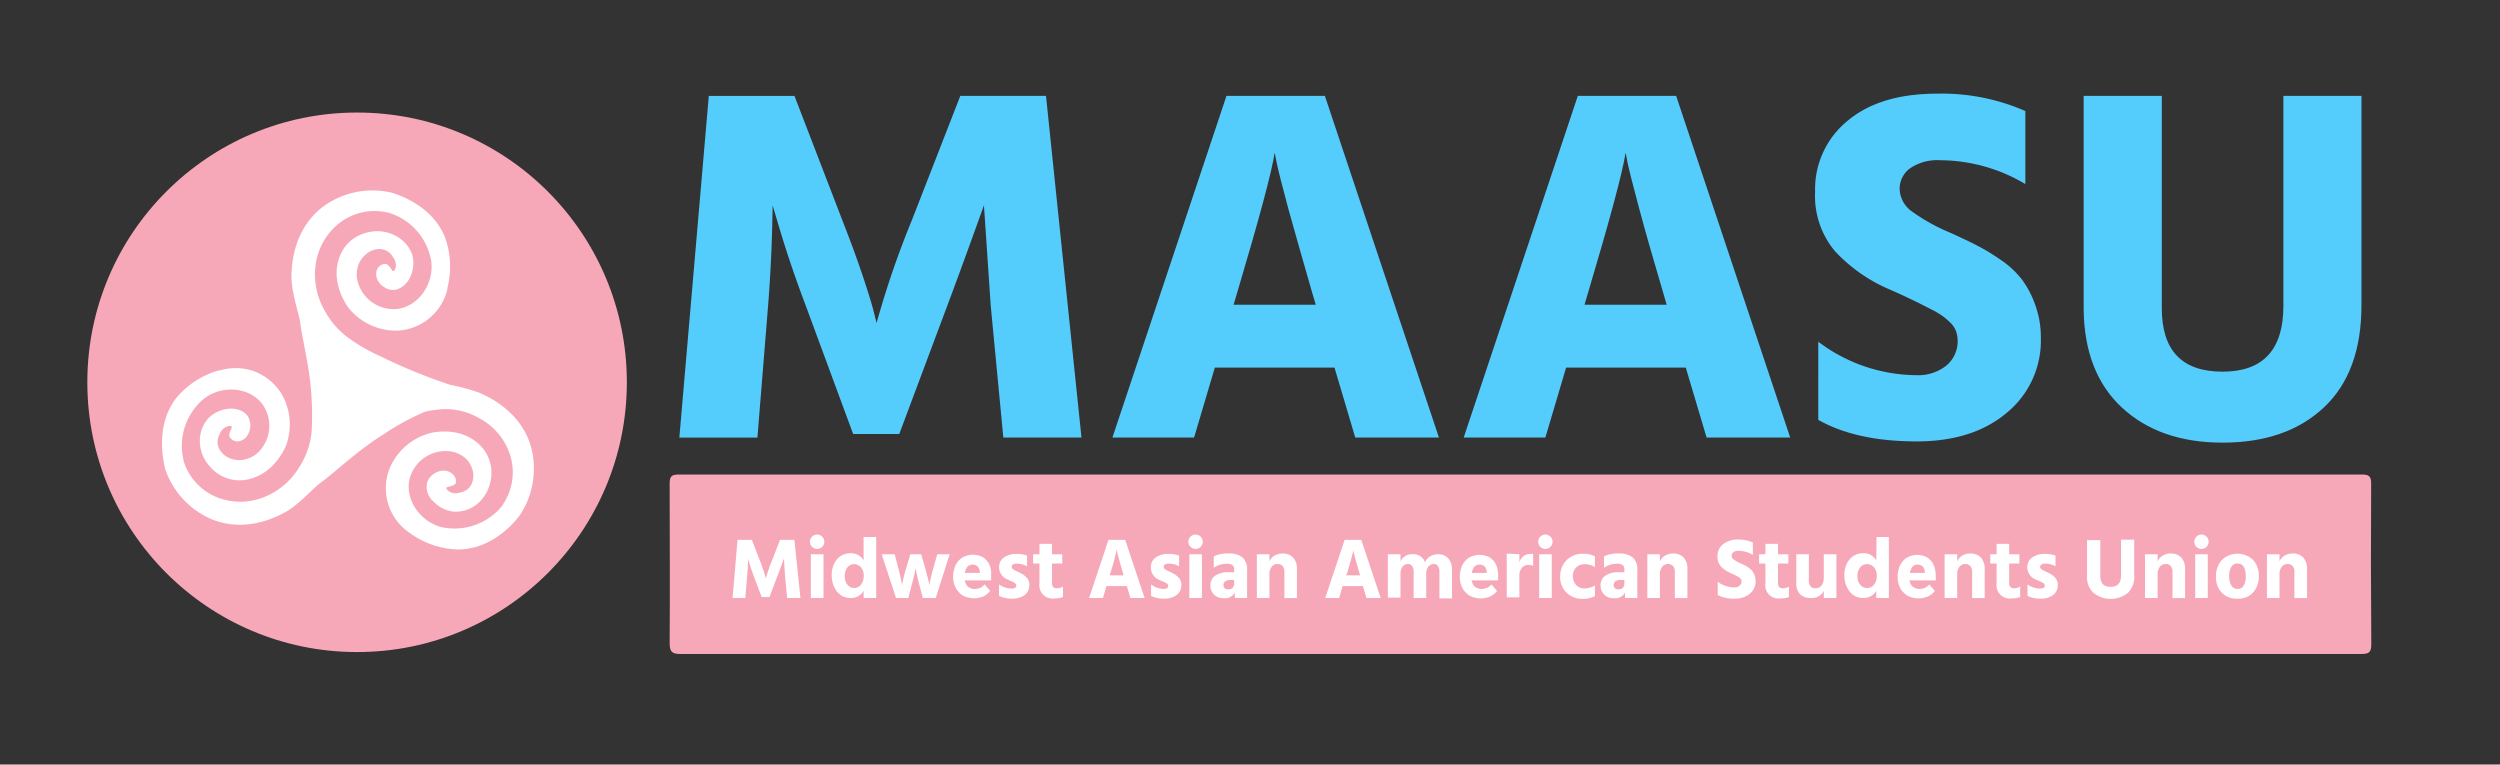 <?xml version="1.0" encoding="UTF-8" standalone="no"?>
<svg
   xmlns:dc="http://purl.org/dc/elements/1.1/"
   xmlns:cc="http://creativecommons.org/ns#"
   xmlns:rdf="http://www.w3.org/1999/02/22-rdf-syntax-ns#"
   xmlns:svg="http://www.w3.org/2000/svg"
   xmlns="http://www.w3.org/2000/svg"
   xmlns:sodipodi="http://sodipodi.sourceforge.net/DTD/sodipodi-0.dtd"
   xmlns:inkscape="http://www.inkscape.org/namespaces/inkscape"
   id="Layer_1"
   data-name="Layer 1"
   viewBox="0 0 348.09 106.45"
   version="1.1"
   sodipodi:docname="logo-text.svg"
   inkscape:version="1.0 (4035a4fb49, 2020-05-01)">
  <rect x="0" y="0" width="348.09" height="106.45" fill="#333333" stroke="none"/>
  <sodipodi:namedview
     inkscape:document-rotation="0"
     pagecolor="#ffffff"
     bordercolor="#666666"
     borderopacity="1"
     objecttolerance="10"
     gridtolerance="10"
     guidetolerance="10"
     inkscape:pageopacity="0"
     inkscape:pageshadow="2"
     inkscape:window-width="1900"
     inkscape:window-height="1020"
     id="namedview3306"
     showgrid="false"
     inkscape:zoom="3.6829556"
     inkscape:cx="175.11642"
     inkscape:cy="63.887074"
     inkscape:window-x="10"
     inkscape:window-y="50"
     inkscape:window-maximized="0"
     inkscape:current-layer="Layer_1" />
  <defs
     id="defs3219">
    <style
       id="style3217">.cls-1{fill:#404041;}.cls-2{fill:#d12329;}.cls-3{fill:#fff;}</style>
  </defs>
  <title
     id="title3221">Logo-wSymbol</title>
  <path
     class="cls-1"
     d="m 107.58,28.59 c 0,0 -0.07,3.95 -0.16,6 q -0.17,4.08 -0.47,7.92 l -1.49,18.42 H 94.59 l 4.1,-47.57 h 11.93 l 6.63,17.22 q 1.69,4.31 2.9,7.91 c 0.8,2.4 1.31,4.09 1.55,5.08 l 0.35,1.41 A 127.88,127.88 0 0 1 127,30.57 l 6.71,-17.22 h 11.93 l 4.94,47.57 H 139.7 L 137.94,42.5 137,28.59 c 0,0 -2.92,8.17 -5.08,13.91 l -6.71,17.93 h -6.42 L 112.17,42.5 c -0.94,-2.48 -1.87,-5.1 -2.75,-7.83 -0.67,-2.08 -1.84,-6.08 -1.84,-6.08 z"
     id="path3223"
     style="fill:#55cdfc;fill-opacity:1" />
  <path
     class="cls-1"
     d="m 188.7,60.92 -2.89,-9.74 h -16.66 l -2.89,9.74 h -11.37 l 15.88,-47.57 h 13.7 l 15.88,47.57 z M 171.76,42.43 h 11.44 l -0.5,-1.69 q -2,-6.93 -3.35,-11.79 c -0.87,-3.25 -1.4,-5.34 -1.59,-6.29 l -0.28,-1.41 q -0.57,3.88 -5.22,19.49 z"
     id="path3225"
     style="fill:#55cdfc;fill-opacity:1" />
  <path
     class="cls-1"
     d="m 237.62,60.92 -2.9,-9.74 h -16.66 l -2.89,9.74 H 203.8 l 15.89,-47.57 h 13.69 l 15.88,47.57 z m -17,-18.49 h 11.44 l -0.49,-1.69 q -2.06,-6.93 -3.36,-11.79 c -0.87,-3.25 -1.4,-5.34 -1.59,-6.29 l -0.28,-1.41 q -0.57,3.88 -5.22,19.49 z"
     id="path3227"
     style="fill:#55cdfc;fill-opacity:1" />
  <path
     class="cls-1"
     d="m 282,15.46 v 10.17 a 23.32,23.32 0 0 0 -11.86,-3.32 6.76,6.76 0 0 0 -4.2,1.13 3.52,3.52 0 0 0 -1.44,2.9 4,4 0 0 0 1.76,3.14 26.34,26.34 0 0 0 5.3,2.93 c 1.45,0.66 2.67,1.23 3.63,1.73 a 28.4,28.4 0 0 1 3.32,2 12.8,12.8 0 0 1 3,2.76 13.38,13.38 0 0 1 1.87,3.56 13.17,13.17 0 0 1 0.78,4.59 13,13 0 0 1 -4.73,10.41 q -4.73,4 -12.56,4 -8.4,0 -13.7,-3 V 47.58 a 22.89,22.89 0 0 0 13.7,4.66 6.32,6.32 0 0 0 4.09,-1.3 4.43,4.43 0 0 0 1.41,-4.77 3.18,3.18 0 0 0 -0.77,-1.2 10,10 0 0 0 -1.1,-0.95 11.69,11.69 0 0 0 -1.55,-0.92 l -1.73,-0.88 c -0.47,-0.24 -1.17,-0.57 -2.08,-1 -0.91,-0.43 -1.66,-0.75 -2.23,-1 a 22.24,22.24 0 0 1 -7.39,-5.22 11.9,11.9 0 0 1 -2.79,-8.26 12.28,12.28 0 0 1 4.52,-9.92 q 4.51,-3.78 12.49,-3.78 A 29,29 0 0 1 282,15.46 Z"
     id="path3229"
     style="fill:#55cdfc;fill-opacity:1" />
  <path
     class="cls-1"
     d="M 317.93,42.57 V 13.35 H 328.8 V 42.5 q 0,9.31 -5.22,14.22 -5.22,4.91 -14.12,4.91 -8.74,0 -14,-4.87 Q 290.2,51.89 290.12,43 V 13.35 H 301 v 29.57 q 0,8.84 8.47,8.83 8.47,-0.01 8.46,-9.18 z"
     id="path3231"
     style="fill:#55cdfc;fill-opacity:1" />
  <path
     style="fill:#f7a8b8;fill-opacity:1"
     class="cls-2"
     d="m 330.15,67.36 c 0,-1 -0.24,-1.29 -1.28,-1.29 q -117.18,0 -234.35,0 c -1.06,0 -1.28,0.28 -1.28,1.3 0,7.38 0.06,14.77 0,22.16 0,1.31 0.39,1.53 1.59,1.53 q 58.46,0 116.9,0 58.44,0 117,0 c 1.12,0 1.45,-0.22 1.44,-1.4 q -0.09,-11.16 -0.02,-22.3 z"
     id="path3233" />
  <circle
     style="fill:#f7a8b8;fill-opacity:1"
     class="cls-2"
     cx="49.72"
     cy="53.23"
     r="37.56"
     id="circle3301" />
  <g
     style="fill:#ffffff"
     id="g1260">
    <path
       id="path3235"
       d="M102,83.26l.69-8.09h2l1.13,2.93c.19.49.35.93.49,1.34s.22.7.26.87l.06.24a21.86,21.86,0,0,1,.84-2.45l1.14-2.93h2l.84,8.09h-1.85l-.3-3.13-.15-2.37q-.31.9-.87,2.37l-1.14,3h-1.09l-1.13-3c-.18-.5-.34-.94-.46-1.34s-.22-.66-.26-.81l-.06-.22c0,.57,0,1.36-.1,2.37l-.26,3.13Z"
       class="cls-3"
       style="fill:#ffffff" />
    <path
       id="path3237"
       d="M113.06,76.13a1,1,0,1,1,.72.3A1,1,0,0,1,113.06,76.13Zm-.16,7.13V77.17h1.76v6.09Z"
       class="cls-3"
       style="fill:#ffffff" />
    <path
       id="path3239"
       d="M120.24,74.77H122v8.49h-1.75v-1a2,2,0,0,1-1.83,1,2.3,2.3,0,0,1-1.9-.92,3.56,3.56,0,0,1-.71-2.21,3.3,3.3,0,0,1,.74-2.27,2.45,2.45,0,0,1,1.89-.83,2,2,0,0,1,1.81,1Zm-1.35,7.1a1.21,1.21,0,0,0,1-.47,2,2,0,0,0,.37-1.25,1.68,1.68,0,0,0-.4-1.18,1.29,1.29,0,0,0-1-.42A1.16,1.16,0,0,0,118,79a1.85,1.85,0,0,0-.38,1.23,1.76,1.76,0,0,0,.39,1.19A1.18,1.18,0,0,0,118.89,81.87Z"
       class="cls-3"
       style="fill:#ffffff" />
    <path
       id="path3241"
       d="M124.76,83.26l-2-6.09h1.81l.53,2c.13.5.24,1,.32,1.36s.14.68.16.83l0,.23a16.36,16.36,0,0,1,.58-2.42l.59-2h1.51l.58,2c.14.51.26,1,.36,1.37s.16.68.18.84l0,.21a17.53,17.53,0,0,1,.56-2.42l.56-2h1.73l-1.94,6.09h-1.8l-.53-2c-.11-.44-.21-.84-.29-1.22s-.14-.64-.17-.8l0-.24a21.64,21.64,0,0,1-.51,2.26l-.52,2Z"
       class="cls-3"
       style="fill:#ffffff" />
    <path
       id="path3243"
       d="M138,80.81h-3.68a1.5,1.5,0,0,0,.17.47,1.2,1.2,0,0,0,.29.41,1.3,1.3,0,0,0,.41.22,1.2,1.2,0,0,0,.46.1h.08a2,2,0,0,0,.38-.05,2.07,2.07,0,0,0,.37-.11,1.28,1.28,0,0,0,.33-.21,1.82,1.82,0,0,0,.28-.27l.78.9a2,2,0,0,1-.41.42A2.34,2.34,0,0,1,137,83a3.2,3.2,0,0,1-.64.21,2.87,2.87,0,0,1-.66.09h-.15a3.31,3.31,0,0,1-.76-.11,2.14,2.14,0,0,1-1.26-.72,2.34,2.34,0,0,1-.43-.58,2.84,2.84,0,0,1-.27-.69,2.75,2.75,0,0,1-.12-.73v-.21s0,0,0-.08a3.31,3.31,0,0,1,.11-.76,3.5,3.5,0,0,1,.23-.73,2.64,2.64,0,0,1,.41-.59,2.45,2.45,0,0,1,.53-.47,2.9,2.9,0,0,1,.68-.28,2.94,2.94,0,0,1,.72-.11h.14a2.67,2.67,0,0,1,.69.1,2.44,2.44,0,0,1,.64.25,2.39,2.39,0,0,1,.5.43,2.18,2.18,0,0,1,.38.55,3,3,0,0,1,.22.7A3.53,3.53,0,0,1,138,80a.28.28,0,0,1,0,.09Zm-1.58-1.21v0a1.18,1.18,0,0,0-.08-.38,1,1,0,0,0-.19-.33,1,1,0,0,0-.32-.2.92.92,0,0,0-.37-.08h-.1a1,1,0,0,0-.37.09.78.78,0,0,0-.3.22,1.43,1.43,0,0,0-.23.41,2.25,2.25,0,0,0-.12.44h2.08Z"
       class="cls-3"
       style="fill:#ffffff" />
    <path
       id="path3245"
       d="M143,77.35v1.5a3,3,0,0,0-1.49-.37.76.76,0,0,0-.48.13.39.39,0,0,0-.17.32.36.36,0,0,0,.06.2.9.9,0,0,0,.2.18l.27.15.35.16.35.17a3,3,0,0,1,.89.67,1.4,1.4,0,0,1,.33,1,1.63,1.63,0,0,1-.64,1.39,2.79,2.79,0,0,1-1.72.5,4.09,4.09,0,0,1-1.85-.38V81.37a3,3,0,0,0,1.75.58q.66,0,.66-.42a.36.36,0,0,0-.06-.2.51.51,0,0,0-.2-.18A1.71,1.71,0,0,0,141,81l-.35-.15-.35-.16A1.84,1.84,0,0,1,139.11,79a1.59,1.59,0,0,1,.68-1.38,2.83,2.83,0,0,1,1.68-.49A4.32,4.32,0,0,1,143,77.35Z"
       class="cls-3"
       style="fill:#ffffff" />
    <path
       id="path3247"
       d="M146.48,78.46v2.79a.63.63,0,0,0,.19.5.68.68,0,0,0,.48.16,1.51,1.51,0,0,0,.85-.24v1.46a3.2,3.2,0,0,1-1.2.19,1.83,1.83,0,0,1-2.07-2.08V78.46h-.88V77.17h.88V75.73h1.75v1.44h1.42v1.29Z"
       class="cls-3"
       style="fill:#ffffff" />
    <path
       id="path3249"
       d="M157.39,83.26l-.49-1.66h-2.84l-.49,1.66h-1.93l2.7-8.09h2.33l2.7,8.09Zm-2.88-3.15h1.94l-.08-.28q-.35-1.18-.57-2c-.15-.55-.24-.91-.27-1.07l-.05-.24a32.58,32.58,0,0,1-.89,3.32Z"
       class="cls-3"
       style="fill:#ffffff" />
    <path
       id="path3251"
       d="M164.17,77.35v1.5a3,3,0,0,0-1.49-.37.74.74,0,0,0-.48.13.39.39,0,0,0-.17.32.36.36,0,0,0,.06.2.72.72,0,0,0,.2.18l.26.15.35.16c.15.07.27.12.35.17a2.85,2.85,0,0,1,.89.67,1.36,1.36,0,0,1,.34,1,1.64,1.64,0,0,1-.65,1.39,2.75,2.75,0,0,1-1.72.5,4,4,0,0,1-1.84-.38V81.37A3,3,0,0,0,162,82q.66,0,.66-.42a.36.36,0,0,0-.06-.2.48.48,0,0,0-.21-.18,1.34,1.34,0,0,0-.26-.14l-.35-.15-.35-.16A1.85,1.85,0,0,1,160.24,79a1.62,1.62,0,0,1,.68-1.38,2.84,2.84,0,0,1,1.69-.49A4.39,4.39,0,0,1,164.17,77.35Z"
       class="cls-3"
       style="fill:#ffffff" />
    <path
       id="path3253"
       d="M165.75,76.13a1,1,0,1,1,.72.3A1,1,0,0,1,165.75,76.13Zm-.15,7.13V77.17h1.75v6.09Z"
       class="cls-3"
       style="fill:#ffffff" />
    <path
       id="path3255"
       d="M169,79.05V77.47a4.29,4.29,0,0,1,2.07-.4,2.9,2.9,0,0,1,1.94.55,2.22,2.22,0,0,1,.63,1.74v3.9h-1.71v-.75a1.53,1.53,0,0,1-1.52.78,1.83,1.83,0,0,1-1.38-.5,1.74,1.74,0,0,1-.5-1.26,1.6,1.6,0,0,1,.64-1.36,3.08,3.08,0,0,1,1.9-.49h.77v-.42c0-.51-.34-.77-1-.77A3.25,3.25,0,0,0,169,79.05Zm2.84,1.71h-.56a1.13,1.13,0,0,0-.69.19.62.62,0,0,0-.24.5c0,.4.24.61.71.61a.75.75,0,0,0,.58-.23.92.92,0,0,0,.2-.62Z"
       class="cls-3"
       style="fill:#ffffff" />
    <path
       id="path3257"
       d="M176.75,77.17v1a1.76,1.76,0,0,1,.7-.8,2.11,2.11,0,0,1,1.14-.3,1.92,1.92,0,0,1,1.46.56,2.31,2.31,0,0,1,.53,1.64v4h-1.75V79.63a1.24,1.24,0,0,0-.25-.82.91.91,0,0,0-.71-.28,1,1,0,0,0-.8.38,1.73,1.73,0,0,0-.32,1.13v3.22H175V77.17Z"
       class="cls-3"
       style="fill:#ffffff" />
    <path
       id="path3259"
       d="M190.26,83.26l-.49-1.66h-2.83l-.49,1.66h-1.93l2.7-8.09h2.32l2.7,8.09Zm-2.88-3.15h2l-.09-.28q-.35-1.18-.57-2c-.15-.55-.24-.91-.27-1.07l0-.24c-.07.44-.36,1.55-.89,3.32Z"
       class="cls-3"
       style="fill:#ffffff" />
    <path
       id="path3261"
       d="M195,77.17v1a1.75,1.75,0,0,1,1.71-1,1.66,1.66,0,0,1,1.71,1.16,1.64,1.64,0,0,1,.68-.85,2.1,2.1,0,0,1,1.13-.31,1.83,1.83,0,0,1,1.42.57,2.4,2.4,0,0,1,.52,1.68v3.9h-1.75V79.65a1.48,1.48,0,0,0-.2-.82.68.68,0,0,0-.59-.3,1,1,0,0,0-.73.33,1.7,1.7,0,0,0-.32,1.18v3.22h-1.75V79.65a1.48,1.48,0,0,0-.2-.82.67.67,0,0,0-.59-.3,1,1,0,0,0-.73.33A1.7,1.7,0,0,0,195,80v3.22h-1.76V77.17Z"
       class="cls-3"
       style="fill:#ffffff" />
    <path
       id="path3263"
       d="M208.58,80.81h-3.69a1.8,1.8,0,0,0,.17.47,1.11,1.11,0,0,0,.7.63,1.24,1.24,0,0,0,.46.1h.09a2.09,2.09,0,0,0,.38-.05,1.94,1.94,0,0,0,.36-.11,1,1,0,0,0,.33-.21,1.45,1.45,0,0,0,.28-.27l.78.9a1.94,1.94,0,0,1-.4.42,2.14,2.14,0,0,1-.5.33,3.08,3.08,0,0,1-.63.21,3,3,0,0,1-.66.09h-.16a3.23,3.23,0,0,1-.75-.11,2.88,2.88,0,0,1-.71-.26,2.74,2.74,0,0,1-.55-.46,2.4,2.4,0,0,1-.44-.58,3.31,3.31,0,0,1-.27-.69,3.16,3.16,0,0,1-.11-.73v-.21a.19.19,0,0,1,0-.08,3.24,3.24,0,0,1,.1-.76,5.31,5.31,0,0,1,.23-.73,3,3,0,0,1,.41-.59,2.71,2.71,0,0,1,.53-.47,2.9,2.9,0,0,1,.68-.28,3.08,3.08,0,0,1,.72-.11h.15a2.67,2.67,0,0,1,.69.1,2.59,2.59,0,0,1,.64.25,2.68,2.68,0,0,1,.5.43,2.18,2.18,0,0,1,.38.55,3.64,3.64,0,0,1,.22.7,3.53,3.53,0,0,1,.09.73s0,.06,0,.09ZM207,79.6v0a1,1,0,0,0-.08-.38,1,1,0,0,0-.18-.33,1,1,0,0,0-.33-.2.88.88,0,0,0-.37-.08h-.09a.87.87,0,0,0-.37.09.91.91,0,0,0-.31.22,1.42,1.42,0,0,0-.22.41,1.39,1.39,0,0,0-.12.44H207Z"
       class="cls-3"
       style="fill:#ffffff" />
    <path
       id="path3265"
       d="M211.55,77.17V78.3a1.7,1.7,0,0,1,.55-.84,1.37,1.37,0,0,1,.91-.32,1.5,1.5,0,0,1,.46,0v1.65a1.59,1.59,0,0,0-.66-.13,1.17,1.17,0,0,0-.92.41,1.68,1.68,0,0,0-.34,1.1v3h-1.76l0-6.09Z"
       class="cls-3"
       style="fill:#ffffff" />
    <path
       id="path3267"
       d="M214.46,76.13a1,1,0,1,1,.72.3A1,1,0,0,1,214.46,76.13Zm-.15,7.13V77.17h1.75v6.09Z"
       class="cls-3"
       style="fill:#ffffff" />
    <path
       id="path3269"
       d="M219,80.23a1.85,1.85,0,0,0,.48,1.25,1.51,1.51,0,0,0,1.14.45,2.74,2.74,0,0,0,1.45-.42V83a3.47,3.47,0,0,1-1.7.38,3.12,3.12,0,0,1-2.26-.87,3,3,0,0,1-.88-2.25,3.21,3.21,0,0,1,.88-2.26,3.17,3.17,0,0,1,2.37-.89,3.3,3.3,0,0,1,1.59.35v1.5a2.55,2.55,0,0,0-1.41-.4,1.65,1.65,0,0,0-1.19.44A1.72,1.72,0,0,0,219,80.23Z"
       class="cls-3"
       style="fill:#ffffff" />
    <path
       id="path3271"
       d="M223.33,79.05V77.47a4.29,4.29,0,0,1,2.07-.4,2.9,2.9,0,0,1,1.94.55,2.22,2.22,0,0,1,.63,1.74v3.9h-1.71v-.75a1.52,1.52,0,0,1-1.51.78,1.84,1.84,0,0,1-1.39-.5,1.74,1.74,0,0,1-.5-1.26,1.6,1.6,0,0,1,.64-1.36,3.08,3.08,0,0,1,1.9-.49h.77v-.42c0-.51-.34-.77-1-.77A3.25,3.25,0,0,0,223.33,79.05Zm2.84,1.71h-.56a1.13,1.13,0,0,0-.69.19.62.62,0,0,0-.24.5c0,.4.24.61.71.61a.75.75,0,0,0,.58-.23.92.92,0,0,0,.2-.62Z"
       class="cls-3"
       style="fill:#ffffff" />
    <path
       id="path3273"
       d="M231.12,77.17v1a1.76,1.76,0,0,1,.7-.8,2.11,2.11,0,0,1,1.14-.3,1.92,1.92,0,0,1,1.46.56,2.31,2.31,0,0,1,.53,1.64v4H233.2V79.63a1.24,1.24,0,0,0-.25-.82.91.91,0,0,0-.71-.28,1,1,0,0,0-.8.38,1.73,1.73,0,0,0-.32,1.13v3.22h-1.75V77.17Z"
       class="cls-3"
       style="fill:#ffffff" />
    <path
       id="path3275"
       d="M244.06,75.53v1.73a3.94,3.94,0,0,0-2-.57,1.11,1.11,0,0,0-.71.2.57.57,0,0,0-.25.49.66.66,0,0,0,.3.53,4.37,4.37,0,0,0,.9.5l.62.29a5.92,5.92,0,0,1,.56.35,2.35,2.35,0,0,1,.51.47,2.48,2.48,0,0,1,.32.61,2.45,2.45,0,0,1,.13.78,2.22,2.22,0,0,1-.81,1.77,3.18,3.18,0,0,1-2.13.67,4.71,4.71,0,0,1-2.33-.5V81a3.88,3.88,0,0,0,2.33.79,1,1,0,0,0,.69-.22.7.7,0,0,0,.28-.58.59.59,0,0,0,0-.23.41.41,0,0,0-.13-.2,1.41,1.41,0,0,0-.18-.17l-.27-.15-.29-.15-.36-.17-.37-.17a3.75,3.75,0,0,1-1.26-.89,2,2,0,0,1-.47-1.4,2.07,2.07,0,0,1,.77-1.69,3.25,3.25,0,0,1,2.12-.64A5,5,0,0,1,244.06,75.53Z"
       class="cls-3"
       style="fill:#ffffff" />
    <path
       id="path3277"
       d="M247.56,78.46v2.79a.67.67,0,0,0,.18.5.72.72,0,0,0,.49.16,1.53,1.53,0,0,0,.85-.24v1.46a3.2,3.2,0,0,1-1.2.19,1.83,1.83,0,0,1-2.07-2.08V78.46h-.88V77.17h.88V75.73h1.75v1.44H249v1.29Z"
       class="cls-3"
       style="fill:#ffffff" />
    <path
       id="path3279"
       d="M253.94,77.17h1.75v6.09h-1.75v-1a1.85,1.85,0,0,1-1.85,1,2,2,0,0,1-1.46-.53,2.07,2.07,0,0,1-.52-1.54V77.17h1.75v3.68c0,.71.31,1.06.94,1.06s1.14-.5,1.14-1.52Z"
       class="cls-3"
       style="fill:#ffffff" />
    <path
       id="path3281"
       d="M261.28,74.77H263v8.49h-1.75v-1a2,2,0,0,1-1.82,1,2.31,2.31,0,0,1-1.91-.92,3.56,3.56,0,0,1-.71-2.21,3.3,3.3,0,0,1,.74-2.27,2.45,2.45,0,0,1,1.89-.83,2,2,0,0,1,1.81,1Zm-1.34,7.1a1.19,1.19,0,0,0,1-.47,1.94,1.94,0,0,0,.37-1.25,1.64,1.64,0,0,0-.4-1.18,1.29,1.29,0,0,0-1-.42A1.19,1.19,0,0,0,259,79a1.84,1.84,0,0,0-.37,1.23,1.75,1.75,0,0,0,.38,1.19A1.2,1.2,0,0,0,259.94,81.87Z"
       class="cls-3"
       style="fill:#ffffff" />
    <path
       id="path3283"
       d="M269.54,80.81h-3.69a1.5,1.5,0,0,0,.17.47,1.36,1.36,0,0,0,.3.41,1.61,1.61,0,0,0,.86.32h.09a1.9,1.9,0,0,0,.37-.05,2.07,2.07,0,0,0,.37-.11,1.13,1.13,0,0,0,.33-.21,1.45,1.45,0,0,0,.28-.27l.78.9a1.94,1.94,0,0,1-.4.42,2.37,2.37,0,0,1-.5.33,3.31,3.31,0,0,1-.63.21,3,3,0,0,1-.66.09h-.16a3.31,3.31,0,0,1-.76-.11,2.94,2.94,0,0,1-.7-.26,2.74,2.74,0,0,1-.55-.46,2.4,2.4,0,0,1-.44-.58,3.31,3.31,0,0,1-.27-.69,3.16,3.16,0,0,1-.11-.73v-.21a.19.19,0,0,1,0-.08,3.24,3.24,0,0,1,.1-.76,4.22,4.22,0,0,1,.23-.73,3,3,0,0,1,.41-.59,2.45,2.45,0,0,1,.53-.47,2.9,2.9,0,0,1,.68-.28,2.94,2.94,0,0,1,.72-.11H267a2.67,2.67,0,0,1,.69.1,2.59,2.59,0,0,1,.64.25,3,3,0,0,1,.5.43,2.12,2.12,0,0,1,.37.55,3,3,0,0,1,.23.7,3.53,3.53,0,0,1,.09.73s0,.06,0,.09ZM268,79.6v0a1.18,1.18,0,0,0-.08-.38,1,1,0,0,0-.18-.33,1,1,0,0,0-.33-.2.88.88,0,0,0-.37-.08h-.1a.87.87,0,0,0-.36.09.82.82,0,0,0-.31.22,1.22,1.22,0,0,0-.22.41,1.78,1.78,0,0,0-.13.44H268Z"
       class="cls-3"
       style="fill:#ffffff" />
    <path
       id="path3285"
       d="M272.51,77.17v1a1.76,1.76,0,0,1,.7-.8,2.11,2.11,0,0,1,1.14-.3,1.92,1.92,0,0,1,1.46.56,2.31,2.31,0,0,1,.53,1.64v4h-1.75V79.63a1.19,1.19,0,0,0-.26-.82.87.87,0,0,0-.7-.28,1,1,0,0,0-.8.38,1.73,1.73,0,0,0-.32,1.13v3.22h-1.75V77.17Z"
       class="cls-3"
       style="fill:#ffffff" />
    <path
       id="path3287"
       d="M279.75,78.46v2.79a.63.63,0,0,0,.19.5.68.68,0,0,0,.48.16,1.57,1.57,0,0,0,.86-.24v1.46a3.27,3.27,0,0,1-1.2.19A1.84,1.84,0,0,1,278,81.24V78.46h-.88V77.17H278V75.73h1.75v1.44h1.42v1.29Z"
       class="cls-3"
       style="fill:#ffffff" />
    <path
       id="path3289"
       d="M286.2,77.35v1.5a3,3,0,0,0-1.49-.37.74.74,0,0,0-.48.13.39.39,0,0,0-.17.32.36.36,0,0,0,.06.2.72.72,0,0,0,.2.18l.26.15.35.16c.15.07.27.12.35.17a2.85,2.85,0,0,1,.89.67,1.36,1.36,0,0,1,.34,1,1.64,1.64,0,0,1-.65,1.39,2.75,2.75,0,0,1-1.72.5,4,4,0,0,1-1.84-.38V81.37a3,3,0,0,0,1.75.58q.66,0,.66-.42a.36.36,0,0,0-.06-.2.48.48,0,0,0-.21-.18,1.34,1.34,0,0,0-.26-.14l-.35-.15-.35-.16A1.85,1.85,0,0,1,282.27,79a1.62,1.62,0,0,1,.68-1.38,2.84,2.84,0,0,1,1.69-.49A4.39,4.39,0,0,1,286.2,77.35Z"
       class="cls-3"
       style="fill:#ffffff" />
    <path
       id="path3291"
       d="M295.32,80.14v-5h1.84v5a3.14,3.14,0,0,1-.88,2.41,3.85,3.85,0,0,1-4.79,0,3,3,0,0,1-.9-2.34v-5h1.85v5q0,1.5,1.44,1.5T295.32,80.14Z"
       class="cls-3"
       style="fill:#ffffff" />
    <path
       id="path3293"
       d="M300.42,77.17v1a1.7,1.7,0,0,1,.7-.8,2,2,0,0,1,1.13-.3,1.94,1.94,0,0,1,1.47.56,2.31,2.31,0,0,1,.52,1.64v4h-1.75V79.63a1.18,1.18,0,0,0-.25-.82.89.89,0,0,0-.71-.28,1,1,0,0,0-.8.38,1.73,1.73,0,0,0-.31,1.13v3.22h-1.76V77.17Z"
       class="cls-3"
       style="fill:#ffffff" />
    <path
       id="path3295"
       d="M305.81,76.13a1,1,0,1,1,.72.3A1,1,0,0,1,305.81,76.13Zm-.16,7.13V77.17h1.75v6.09Z"
       class="cls-3"
       style="fill:#ffffff" />
    <path
       id="path3297"
       d="M311.53,83.35a2.81,2.81,0,0,1-2.2-.85,3.14,3.14,0,0,1-.79-2.21,3.36,3.36,0,0,1,.82-2.31,3.14,3.14,0,0,1,4.37,0,3.25,3.25,0,0,1,.78,2.24,3.29,3.29,0,0,1-.79,2.27A2.74,2.74,0,0,1,311.53,83.35Zm0-4.89a.93.93,0,0,0-.86.49,2.41,2.41,0,0,0-.29,1.27,2.55,2.55,0,0,0,.29,1.28,1,1,0,0,0,.88.5.92.92,0,0,0,.86-.49,2.45,2.45,0,0,0,.28-1.26C312.68,79.05,312.3,78.46,311.52,78.46Z"
       class="cls-3"
       style="fill:#ffffff" />
    <path
       id="path3299"
       d="M317.39,77.17v1a1.7,1.7,0,0,1,.7-.8,2.07,2.07,0,0,1,1.13-.3,1.93,1.93,0,0,1,1.47.56,2.31,2.31,0,0,1,.53,1.64v4h-1.76V79.63a1.18,1.18,0,0,0-.25-.82.89.89,0,0,0-.71-.28,1,1,0,0,0-.79.38,1.68,1.68,0,0,0-.32,1.13v3.22h-1.75V77.17Z"
       class="cls-3"
       style="fill:#ffffff" />
    <path
       id="path3303"
       d="M62.62,53.56a78.06,78.06,0,0,1-9.76-4,24.62,24.62,0,0,1-4.19-2.4,11.4,11.4,0,0,1-3.54-4.06A10,10,0,0,1,43.93,37a8.87,8.87,0,0,1,3.16-5.81A8,8,0,0,1,54,29.6l.06,0a8.51,8.51,0,0,1,6,6.87c.35,3.22-1.93,6.29-4.87,6.56a5.18,5.18,0,0,1-5.49-4.3,4.09,4.09,0,0,1,.3-2.09,3.43,3.43,0,0,1,1-1.27,2.79,2.79,0,0,1,1.41-.66,2.15,2.15,0,0,1,2.29,1.06,1.87,1.87,0,0,1,.43,1.12c0,.32-.13.81-.36.85s-.49-.86-1.09-1a1.31,1.31,0,0,0-1.18.77,1.81,1.81,0,0,0,.16,1.62,2.16,2.16,0,0,0,.8.83,2.29,2.29,0,0,0,1.42.41,2.59,2.59,0,0,0,1.58-.84,3.3,3.3,0,0,0,.75-1.17,4.54,4.54,0,0,0,.19-2.9A4.77,4.77,0,0,0,55,32.79a5.3,5.3,0,0,0-3.41-.51,5.58,5.58,0,0,0-3.17,1.63,5.76,5.76,0,0,0-1.33,2.44c-.91,3.31,1.27,6.29,1.42,6.49a8.48,8.48,0,0,0,6.6,3.2,7.51,7.51,0,0,0,7.19-5.81l0-.15a12,12,0,0,0-.33-7c-1.94-4.92-7.5-6.27-7.73-6.32a11.64,11.64,0,0,0-9.44,2.15c-4,3.21-4.17,8-4.22,9.37-.06,2.17.92,5,1.23,6.6V45c.35,2.61,1.38,6.41,1.57,10.42a38.22,38.22,0,0,1,0,4.8,11,11,0,0,1-1.66,4.74,10.07,10.07,0,0,1-4.68,4.14,8.87,8.87,0,0,1-6.6.23,8,8,0,0,1-4.88-5.16.64.64,0,0,0,0-.07,8.54,8.54,0,0,1,2.9-8.64c2.59-1.93,6.4-1.52,8.11.87a5.17,5.17,0,0,1-.91,6.91,4.17,4.17,0,0,1-1.95.81,3.63,3.63,0,0,1-1.6-.2,2.87,2.87,0,0,1-1.28-.89,2.27,2.27,0,0,1-.54-1.32,2.34,2.34,0,0,1,.29-1.19,1.89,1.89,0,0,1,.75-.93c.28-.16.76-.31.92-.13s-.5.86-.28,1.43a1.28,1.28,0,0,0,1.26.63,1.79,1.79,0,0,0,1.31-1,2.53,2.53,0,0,0-.06-2.54A2.52,2.52,0,0,0,33,57a3.18,3.18,0,0,0-1.38-.06A4.54,4.54,0,0,0,29,58.25a4.73,4.73,0,0,0-1.17,3.39,5.22,5.22,0,0,0,1.3,3.2,5.4,5.4,0,0,0,5.78,1.81c3.32-.89,4.78-4.28,4.88-4.52a8.5,8.5,0,0,0-.6-7.31,7.73,7.73,0,0,0-4.1-3.23,7.86,7.86,0,0,0-4.55,0l-.15,0a12.07,12.07,0,0,0-5.86,3.84C21.31,59.62,23,65.09,23,65.32a11.71,11.71,0,0,0,6.64,7.05c4.82,1.83,9-.47,10.21-1.13,1.76-1,3.53-3.06,4.76-4l.14-.1c2.13-1.6,5-4.36,8.41-6.51a36.31,36.31,0,0,1,6-3.3,8.08,8.08,0,0,1,1.39-.24,9.27,9.27,0,0,1,6.14,1.12A8.88,8.88,0,0,1,71,63.27a8,8,0,0,1-1,7l0,.06a8.54,8.54,0,0,1-8.59,3.05c-3.12-.85-5.14-4.1-4.32-6.92a5.19,5.19,0,0,1,6-3.55,4.1,4.1,0,0,1,1.83,1,3.57,3.57,0,0,1,.83,1.38,2.8,2.8,0,0,1,.09,1.55,2.28,2.28,0,0,1-.7,1.25,2.39,2.39,0,0,1-1.12.49,1.8,1.8,0,0,1-1.19,0c-.3-.12-.72-.42-.67-.65s1-.14,1.3-.66A1.29,1.29,0,0,0,63,66a1.77,1.77,0,0,0-1.56-.44,2.27,2.27,0,0,0-1.07.44,2.31,2.31,0,0,0-.89,1.17,2.56,2.56,0,0,0,.2,1.78A3.12,3.12,0,0,0,60.54,70a4.43,4.43,0,0,0,2.63,1.24,4.7,4.7,0,0,0,3.39-1.17,5.29,5.29,0,0,0,1.72-3,5.41,5.41,0,0,0-2.14-5.67c-2.75-2.06-6.32-1.12-6.57-1a8.47,8.47,0,0,0-5.39,5A7.49,7.49,0,0,0,57,74.17l.12.09a12,12,0,0,0,6.63,2.25c5.29,0,8.58-4.69,8.71-4.89A11.74,11.74,0,0,0,73.88,62c-1.51-4.82-5.88-6.76-7.19-7.34A33,33,0,0,0,62.62,53.56Z"
       class="cls-3"
       style="fill:#ffffff" />
  </g>
</svg>

